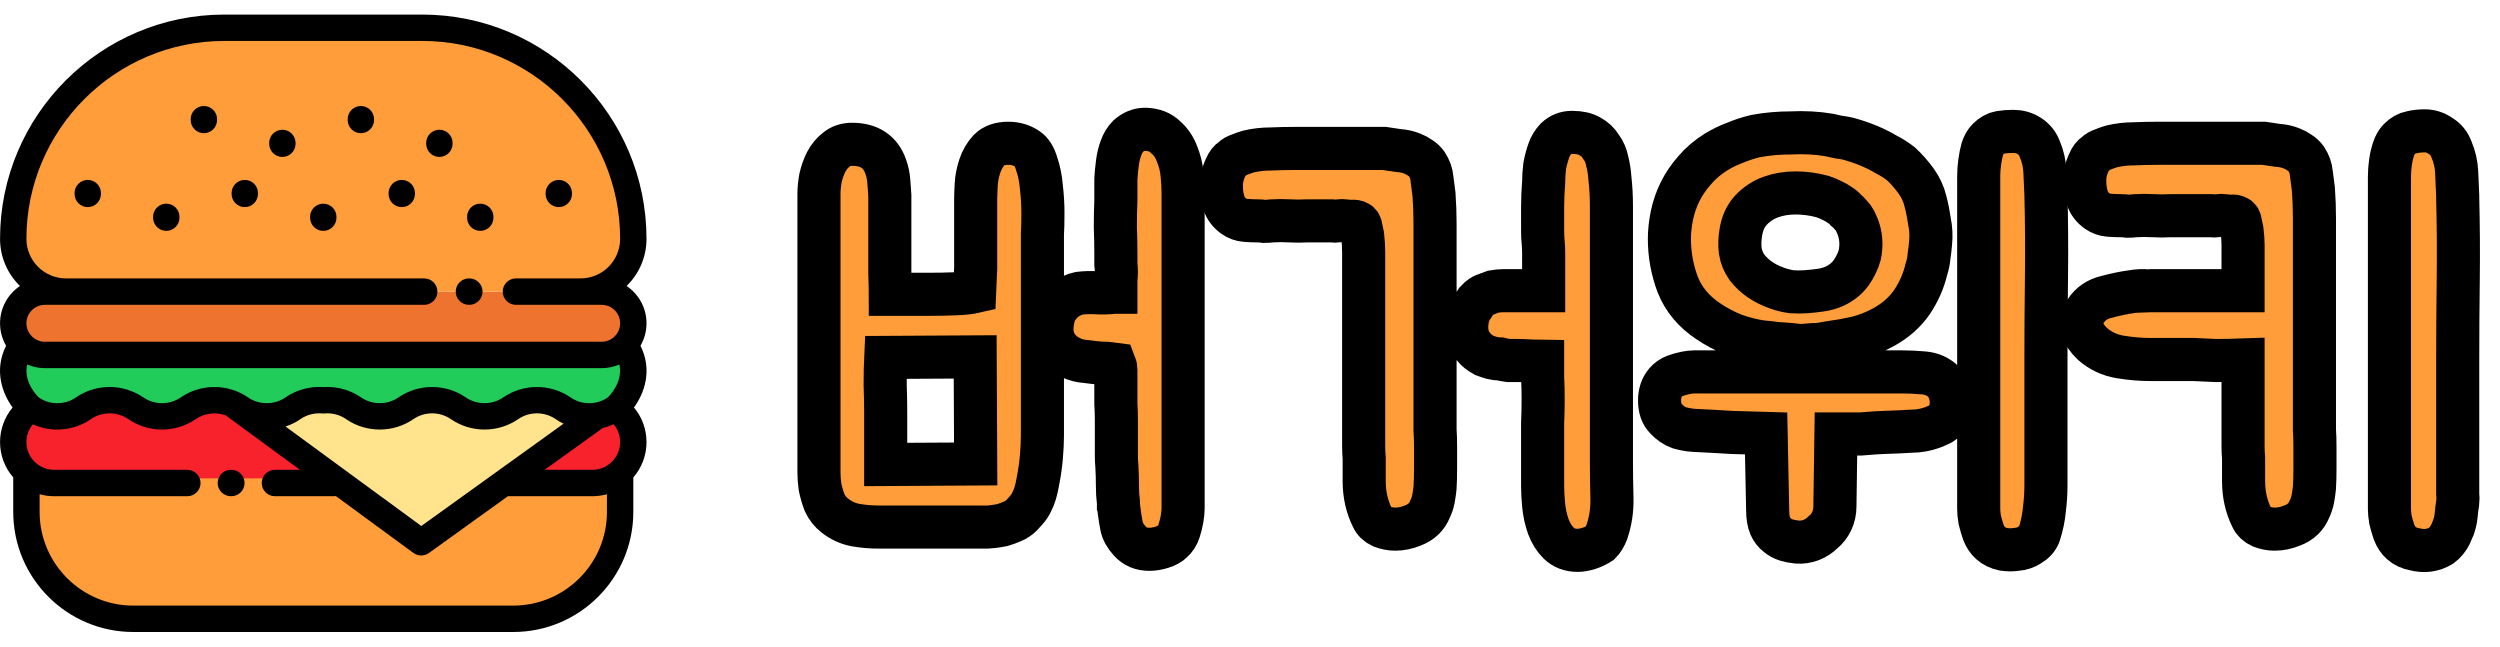 <svg width="58" height="15" viewBox="0 0 58 15" fill="none" xmlns="http://www.w3.org/2000/svg">
<mask id="path-1-outside-1_11_2" maskUnits="userSpaceOnUse" x="18" y="2" width="40" height="12" fill="black">
<rect fill="white" x="18" y="2" width="40" height="12"/>
<path d="M22.636 4.62C22.636 4.54 22.64 4.428 22.648 4.284C22.656 4.14 22.684 3.996 22.732 3.852C22.78 3.708 22.852 3.584 22.948 3.48C23.052 3.376 23.2 3.324 23.392 3.324C23.56 3.324 23.708 3.368 23.836 3.456C23.932 3.52 24.004 3.636 24.052 3.804C24.108 3.964 24.144 4.144 24.16 4.344C24.184 4.544 24.196 4.744 24.196 4.944C24.196 5.144 24.192 5.308 24.184 5.436V9.84C24.184 9.864 24.184 9.952 24.184 10.104C24.184 10.248 24.176 10.416 24.16 10.608C24.144 10.792 24.116 10.984 24.076 11.184C24.044 11.376 23.996 11.532 23.932 11.652C23.908 11.708 23.868 11.768 23.812 11.832C23.764 11.888 23.728 11.928 23.704 11.952C23.64 12.016 23.568 12.064 23.488 12.096C23.416 12.128 23.34 12.156 23.26 12.18C23.18 12.196 23.108 12.208 23.044 12.216C22.98 12.224 22.936 12.228 22.912 12.228H20.392C20.2 12.228 20.016 12.212 19.84 12.18C19.672 12.148 19.516 12.076 19.372 11.964C19.268 11.884 19.188 11.784 19.132 11.664C19.084 11.536 19.048 11.412 19.024 11.292C19.008 11.172 19 11.064 19 10.968C19 10.864 19 10.8 19 10.776V4.5C19 4.388 19.012 4.264 19.036 4.128C19.068 3.992 19.112 3.868 19.168 3.756C19.232 3.636 19.312 3.54 19.408 3.468C19.504 3.388 19.624 3.348 19.768 3.348C20.168 3.348 20.428 3.52 20.548 3.864C20.588 3.976 20.612 4.088 20.62 4.2C20.628 4.312 20.636 4.424 20.644 4.536V4.56C20.644 4.616 20.644 4.748 20.644 4.956C20.644 5.164 20.644 5.392 20.644 5.64C20.644 5.88 20.644 6.116 20.644 6.348C20.652 6.572 20.656 6.732 20.656 6.828C20.696 6.828 20.8 6.828 20.968 6.828C21.136 6.828 21.324 6.828 21.532 6.828C21.748 6.828 21.956 6.824 22.156 6.816C22.356 6.808 22.508 6.792 22.612 6.768L22.636 6.216V4.62ZM25.864 8.448C25.752 8.432 25.64 8.424 25.528 8.424C25.424 8.416 25.316 8.404 25.204 8.388C25.068 8.38 24.944 8.348 24.832 8.292C24.72 8.236 24.628 8.164 24.556 8.076C24.484 7.988 24.436 7.88 24.412 7.752C24.396 7.624 24.408 7.484 24.448 7.332C24.464 7.268 24.496 7.2 24.544 7.128C24.6 7.056 24.652 7 24.7 6.96C24.812 6.88 24.924 6.828 25.036 6.804C25.164 6.788 25.296 6.784 25.432 6.792C25.576 6.8 25.716 6.796 25.852 6.78H25.888V6.732C25.888 6.636 25.888 6.556 25.888 6.492C25.896 6.428 25.9 6.368 25.9 6.312C25.9 6.256 25.896 6.196 25.888 6.132C25.888 6.068 25.888 5.984 25.888 5.88C25.888 5.672 25.884 5.468 25.876 5.268C25.876 5.06 25.88 4.856 25.888 4.656V4.488C25.888 4.384 25.888 4.272 25.888 4.152C25.896 4.024 25.908 3.9 25.924 3.78C25.94 3.652 25.968 3.536 26.008 3.432C26.048 3.32 26.104 3.228 26.176 3.156C26.296 3.052 26.424 3 26.56 3H26.584C26.776 3.008 26.928 3.068 27.04 3.18C27.16 3.284 27.248 3.412 27.304 3.564C27.368 3.716 27.408 3.876 27.424 4.044C27.44 4.204 27.448 4.348 27.448 4.476V11.676C27.448 11.684 27.448 11.724 27.448 11.796C27.448 11.86 27.44 11.94 27.424 12.036C27.408 12.132 27.384 12.228 27.352 12.324C27.32 12.42 27.268 12.5 27.196 12.564C27.14 12.62 27.06 12.664 26.956 12.696C26.852 12.728 26.756 12.744 26.668 12.744C26.476 12.744 26.324 12.68 26.212 12.552C26.108 12.44 26.044 12.324 26.02 12.204C25.996 12.084 25.976 11.956 25.96 11.82C25.96 11.796 25.956 11.772 25.948 11.748C25.948 11.724 25.948 11.696 25.948 11.664C25.932 11.536 25.924 11.4 25.924 11.256C25.924 11.112 25.92 10.968 25.912 10.824C25.904 10.736 25.9 10.652 25.9 10.572C25.9 10.484 25.9 10.396 25.9 10.308V10.032C25.9 9.952 25.9 9.852 25.9 9.732C25.9 9.612 25.896 9.492 25.888 9.372C25.888 9.252 25.888 9.136 25.888 9.024C25.888 8.904 25.888 8.8 25.888 8.712C25.888 8.672 25.888 8.628 25.888 8.58C25.888 8.532 25.88 8.488 25.864 8.448ZM22.636 10.764L22.624 8.28L20.548 8.292C20.54 8.46 20.536 8.668 20.536 8.916C20.544 9.164 20.548 9.372 20.548 9.54C20.548 9.604 20.548 9.692 20.548 9.804C20.548 9.916 20.548 10.036 20.548 10.164C20.548 10.292 20.548 10.412 20.548 10.524C20.548 10.636 20.548 10.72 20.548 10.776L22.636 10.764Z"/>
<path d="M35.789 8.388C35.749 8.388 35.661 8.384 35.525 8.376C35.389 8.368 35.289 8.364 35.225 8.364C35.145 8.364 35.069 8.364 34.997 8.364C34.933 8.356 34.869 8.344 34.805 8.328C34.741 8.328 34.677 8.32 34.613 8.304C34.557 8.288 34.497 8.268 34.433 8.244C34.329 8.188 34.245 8.12 34.181 8.04C34.141 7.984 34.105 7.932 34.073 7.884C34.049 7.836 34.037 7.78 34.037 7.716C34.021 7.62 34.025 7.508 34.049 7.38C34.081 7.252 34.125 7.156 34.181 7.092C34.205 7.052 34.225 7.02 34.241 6.996C34.265 6.972 34.293 6.944 34.325 6.912C34.373 6.872 34.425 6.844 34.481 6.828C34.537 6.804 34.589 6.784 34.637 6.768C34.725 6.752 34.805 6.744 34.877 6.744C34.957 6.744 35.033 6.744 35.105 6.744H35.813V5.88C35.813 5.784 35.809 5.696 35.801 5.616C35.793 5.536 35.789 5.452 35.789 5.364C35.789 5.172 35.789 4.984 35.789 4.8C35.789 4.608 35.797 4.416 35.813 4.224C35.813 4.104 35.821 3.98 35.837 3.852C35.861 3.724 35.893 3.604 35.933 3.492C35.965 3.396 36.021 3.304 36.101 3.216C36.205 3.12 36.325 3.072 36.461 3.072H36.485C36.653 3.072 36.789 3.104 36.893 3.168C36.997 3.224 37.081 3.304 37.145 3.408C37.217 3.504 37.265 3.616 37.289 3.744C37.321 3.872 37.341 4 37.349 4.128C37.373 4.336 37.385 4.552 37.385 4.776C37.385 5 37.385 5.22 37.385 5.436V10.704C37.385 10.976 37.389 11.256 37.397 11.544C37.405 11.824 37.365 12.092 37.277 12.348C37.237 12.452 37.185 12.536 37.121 12.6C37.097 12.616 37.061 12.636 37.013 12.66C36.965 12.684 36.917 12.704 36.869 12.72C36.821 12.736 36.773 12.748 36.725 12.756C36.685 12.764 36.645 12.768 36.605 12.768C36.421 12.768 36.273 12.712 36.161 12.6C36.057 12.496 35.977 12.368 35.921 12.216C35.865 12.056 35.829 11.892 35.813 11.724C35.797 11.556 35.789 11.408 35.789 11.28V10.848C35.789 10.704 35.789 10.544 35.789 10.368C35.789 10.184 35.789 10 35.789 9.816C35.797 9.624 35.801 9.44 35.801 9.264C35.801 9.08 35.797 8.912 35.789 8.76V8.388ZM31.649 10.632C31.641 10.536 31.637 10.44 31.637 10.344C31.637 10.248 31.637 10.152 31.637 10.056V6.24C31.637 6.112 31.637 5.984 31.637 5.856C31.637 5.728 31.629 5.596 31.613 5.46C31.605 5.42 31.593 5.364 31.577 5.292C31.569 5.22 31.545 5.176 31.505 5.16C31.465 5.136 31.417 5.128 31.361 5.136C31.313 5.136 31.265 5.132 31.217 5.124C31.161 5.116 31.105 5.116 31.049 5.124C31.001 5.132 30.949 5.132 30.893 5.124H30.329C30.193 5.132 30.057 5.132 29.921 5.124C29.785 5.116 29.649 5.116 29.513 5.124C29.449 5.132 29.389 5.136 29.333 5.136C29.285 5.128 29.229 5.124 29.165 5.124C29.077 5.124 28.985 5.12 28.889 5.112C28.793 5.104 28.705 5.072 28.625 5.016C28.513 4.936 28.437 4.836 28.397 4.716C28.357 4.596 28.337 4.472 28.337 4.344C28.329 4.192 28.361 4.04 28.433 3.888C28.473 3.792 28.525 3.724 28.589 3.684C28.629 3.644 28.685 3.612 28.757 3.588C28.837 3.556 28.905 3.532 28.961 3.516C29.129 3.476 29.305 3.456 29.489 3.456C29.673 3.448 29.853 3.444 30.029 3.444H32.117C32.221 3.46 32.329 3.476 32.441 3.492C32.561 3.5 32.669 3.524 32.765 3.564C32.829 3.588 32.889 3.62 32.945 3.66C33.009 3.7 33.061 3.748 33.101 3.804C33.173 3.916 33.213 4.028 33.221 4.14C33.237 4.252 33.253 4.376 33.269 4.512C33.285 4.736 33.293 4.96 33.293 5.184C33.293 5.4 33.293 5.62 33.293 5.844V9.78C33.293 9.788 33.293 9.852 33.293 9.972C33.301 10.084 33.305 10.22 33.305 10.38C33.305 10.532 33.305 10.696 33.305 10.872C33.305 11.04 33.301 11.188 33.293 11.316C33.285 11.396 33.273 11.48 33.257 11.568C33.241 11.656 33.213 11.74 33.173 11.82C33.141 11.9 33.093 11.972 33.029 12.036C32.965 12.1 32.881 12.152 32.777 12.192C32.641 12.248 32.505 12.276 32.369 12.276C32.265 12.276 32.161 12.256 32.057 12.216C31.953 12.168 31.881 12.1 31.841 12.012C31.713 11.756 31.649 11.472 31.649 11.16V10.632Z"/>
<path d="M43.362 3.384C43.498 3.44 43.626 3.504 43.746 3.576C43.874 3.64 43.994 3.716 44.106 3.804C44.234 3.924 44.35 4.056 44.454 4.2C44.558 4.344 44.63 4.5 44.67 4.668C44.71 4.82 44.742 4.98 44.766 5.148C44.798 5.308 44.806 5.468 44.79 5.628C44.782 5.732 44.77 5.836 44.754 5.94C44.746 6.044 44.726 6.144 44.694 6.24C44.63 6.512 44.518 6.768 44.358 7.008C44.198 7.24 43.982 7.432 43.71 7.584C43.51 7.696 43.298 7.78 43.074 7.836C42.858 7.884 42.634 7.924 42.402 7.956C42.322 7.972 42.246 7.984 42.174 7.992C42.102 7.992 42.026 7.996 41.946 8.004C41.882 8.012 41.814 8.016 41.742 8.016C41.678 8.008 41.61 8 41.538 7.992C41.426 7.984 41.314 7.976 41.202 7.968C41.098 7.952 40.99 7.94 40.878 7.932C40.654 7.9 40.434 7.844 40.218 7.764C40.002 7.676 39.806 7.572 39.63 7.452C39.294 7.228 39.058 6.944 38.922 6.6C38.794 6.256 38.73 5.904 38.73 5.544C38.73 5.368 38.75 5.184 38.79 4.992C38.83 4.8 38.894 4.616 38.982 4.44C39.07 4.264 39.182 4.1 39.318 3.948C39.454 3.788 39.618 3.648 39.81 3.528C39.954 3.44 40.102 3.368 40.254 3.312C40.406 3.248 40.566 3.196 40.734 3.156C40.998 3.108 41.266 3.084 41.538 3.084C41.858 3.068 42.158 3.084 42.438 3.132C42.51 3.148 42.582 3.164 42.654 3.18C42.726 3.188 42.798 3.2 42.87 3.216C43.046 3.264 43.21 3.32 43.362 3.384ZM47.31 12.396C47.27 12.5 47.194 12.584 47.082 12.648C46.994 12.704 46.898 12.736 46.794 12.744C46.69 12.76 46.586 12.76 46.482 12.744C46.362 12.72 46.262 12.672 46.182 12.6C46.11 12.536 46.054 12.452 46.014 12.348C45.982 12.252 45.954 12.156 45.93 12.06C45.914 11.964 45.906 11.88 45.906 11.808C45.906 11.736 45.906 11.7 45.906 11.7V4.392C45.906 4.304 45.906 4.204 45.906 4.092C45.906 3.98 45.914 3.868 45.93 3.756C45.946 3.644 45.966 3.544 45.99 3.456C46.022 3.36 46.066 3.284 46.122 3.228C46.21 3.14 46.302 3.088 46.398 3.072C46.494 3.056 46.598 3.048 46.71 3.048C46.846 3.048 46.97 3.084 47.082 3.156C47.194 3.228 47.274 3.328 47.322 3.456C47.394 3.624 47.434 3.8 47.442 3.984C47.45 4.16 47.458 4.34 47.466 4.524C47.482 5.164 47.486 5.804 47.478 6.444C47.47 7.084 47.466 7.688 47.466 8.256V11.256C47.466 11.44 47.454 11.628 47.43 11.82C47.414 12.004 47.374 12.196 47.31 12.396ZM39.294 9.984C39.182 9.976 39.07 9.956 38.958 9.924C38.846 9.884 38.742 9.812 38.646 9.708C38.55 9.612 38.502 9.472 38.502 9.288C38.502 9.12 38.55 8.98 38.646 8.868C38.702 8.804 38.77 8.756 38.85 8.724C38.938 8.692 39.022 8.668 39.102 8.652C39.182 8.636 39.25 8.628 39.306 8.628C39.37 8.628 39.406 8.628 39.414 8.628H44.13C44.29 8.628 44.458 8.636 44.634 8.652C44.81 8.668 44.958 8.732 45.078 8.844C45.15 8.916 45.198 8.992 45.222 9.072C45.254 9.152 45.27 9.24 45.27 9.336C45.27 9.456 45.242 9.568 45.186 9.672C45.13 9.768 45.046 9.836 44.934 9.876C44.79 9.94 44.642 9.98 44.49 9.996C44.338 10.004 44.186 10.012 44.034 10.02C43.794 10.028 43.61 10.036 43.482 10.044C43.362 10.052 43.258 10.06 43.17 10.068C43.09 10.068 43.01 10.068 42.93 10.068C42.85 10.068 42.738 10.068 42.594 10.068L42.57 11.748C42.57 11.868 42.546 11.98 42.498 12.084C42.45 12.188 42.382 12.276 42.294 12.348C42.214 12.428 42.122 12.488 42.018 12.528C41.914 12.568 41.806 12.584 41.694 12.576C41.606 12.568 41.522 12.552 41.442 12.528C41.362 12.504 41.29 12.464 41.226 12.408C41.162 12.36 41.11 12.292 41.07 12.204C41.03 12.108 41.01 11.984 41.01 11.832L40.974 10.056C40.694 10.048 40.426 10.04 40.17 10.032C39.922 10.016 39.63 10 39.294 9.984ZM43.146 5.916C43.194 5.684 43.178 5.464 43.098 5.256C43.082 5.216 43.062 5.172 43.038 5.124C43.014 5.076 42.982 5.032 42.942 4.992C42.902 4.944 42.862 4.904 42.822 4.872C42.79 4.832 42.742 4.792 42.678 4.752C42.622 4.712 42.558 4.676 42.486 4.644C42.422 4.612 42.354 4.584 42.282 4.56C42.074 4.504 41.866 4.476 41.658 4.476C41.45 4.476 41.258 4.508 41.082 4.572C40.906 4.636 40.754 4.736 40.626 4.872C40.498 5.008 40.418 5.184 40.386 5.4C40.362 5.536 40.358 5.676 40.374 5.82C40.398 5.964 40.45 6.092 40.53 6.204C40.698 6.42 40.93 6.58 41.226 6.684C41.338 6.724 41.45 6.752 41.562 6.768C41.674 6.776 41.786 6.776 41.898 6.768C42.01 6.76 42.122 6.748 42.234 6.732C42.354 6.716 42.466 6.684 42.57 6.636C42.722 6.564 42.846 6.464 42.942 6.336C43.038 6.2 43.106 6.06 43.146 5.916Z"/>
<path d="M52.051 10.632C52.043 10.536 52.039 10.44 52.039 10.344C52.039 10.248 52.039 10.152 52.039 10.056V8.352C51.815 8.36 51.603 8.364 51.403 8.364C51.211 8.356 51.039 8.348 50.887 8.34C50.759 8.34 50.659 8.34 50.587 8.34C50.515 8.34 50.447 8.34 50.383 8.34C50.319 8.34 50.247 8.34 50.167 8.34C50.095 8.34 49.999 8.34 49.879 8.34C49.655 8.34 49.423 8.32 49.183 8.28C48.943 8.24 48.731 8.14 48.547 7.98C48.427 7.868 48.347 7.748 48.307 7.62C48.275 7.484 48.303 7.348 48.391 7.212C48.503 7.044 48.663 6.936 48.871 6.888C49.079 6.832 49.271 6.792 49.447 6.768C49.551 6.752 49.615 6.744 49.639 6.744C49.663 6.744 49.675 6.744 49.675 6.744C49.675 6.744 49.683 6.748 49.699 6.756C49.723 6.756 49.791 6.752 49.903 6.744H52.039V6C52.039 5.872 52.039 5.764 52.039 5.676C52.039 5.588 52.031 5.476 52.015 5.34C52.007 5.3 51.995 5.244 51.979 5.172C51.971 5.1 51.947 5.056 51.907 5.04C51.867 5.016 51.819 5.008 51.763 5.016C51.715 5.016 51.667 5.012 51.619 5.004C51.563 4.996 51.507 4.996 51.451 5.004C51.403 5.012 51.351 5.012 51.295 5.004H50.359C50.223 5.012 50.087 5.012 49.951 5.004C49.815 4.996 49.679 4.996 49.543 5.004C49.479 5.012 49.419 5.016 49.363 5.016C49.315 5.008 49.259 5.004 49.195 5.004C49.107 5.004 49.015 5 48.919 4.992C48.823 4.984 48.735 4.952 48.655 4.896C48.543 4.816 48.467 4.716 48.427 4.596C48.387 4.476 48.367 4.352 48.367 4.224C48.359 4.072 48.391 3.92 48.463 3.768C48.503 3.672 48.555 3.604 48.619 3.564C48.659 3.524 48.715 3.492 48.787 3.468C48.867 3.436 48.935 3.412 48.991 3.396C49.159 3.356 49.335 3.336 49.519 3.336C49.703 3.328 49.883 3.324 50.059 3.324H52.519C52.623 3.34 52.731 3.356 52.843 3.372C52.963 3.38 53.071 3.404 53.167 3.444C53.231 3.468 53.291 3.5 53.347 3.54C53.411 3.58 53.463 3.628 53.503 3.684C53.575 3.796 53.615 3.908 53.623 4.02C53.639 4.132 53.655 4.256 53.671 4.392C53.687 4.616 53.695 4.84 53.695 5.064C53.695 5.28 53.695 5.5 53.695 5.724V9.78C53.695 9.788 53.695 9.852 53.695 9.972C53.703 10.084 53.707 10.22 53.707 10.38C53.707 10.532 53.707 10.696 53.707 10.872C53.707 11.04 53.703 11.188 53.695 11.316C53.687 11.396 53.675 11.48 53.659 11.568C53.643 11.656 53.615 11.74 53.575 11.82C53.543 11.9 53.495 11.972 53.431 12.036C53.367 12.1 53.283 12.152 53.179 12.192C53.043 12.248 52.907 12.276 52.771 12.276C52.667 12.276 52.563 12.256 52.459 12.216C52.355 12.168 52.283 12.1 52.243 12.012C52.115 11.756 52.051 11.472 52.051 11.16V10.632ZM57.019 11.664C57.003 11.76 56.991 11.856 56.983 11.952C56.975 12.04 56.955 12.132 56.923 12.228C56.907 12.26 56.895 12.288 56.887 12.312C56.879 12.336 56.867 12.364 56.851 12.396C56.795 12.508 56.723 12.596 56.635 12.66C56.451 12.772 56.247 12.8 56.023 12.744C55.895 12.72 55.791 12.672 55.711 12.6C55.639 12.536 55.583 12.452 55.543 12.348C55.511 12.252 55.483 12.156 55.459 12.06C55.443 11.964 55.435 11.88 55.435 11.808C55.435 11.736 55.435 11.696 55.435 11.688V4.416C55.435 4.32 55.435 4.216 55.435 4.104C55.435 3.992 55.443 3.88 55.459 3.768C55.475 3.656 55.499 3.552 55.531 3.456C55.563 3.36 55.607 3.284 55.663 3.228C55.751 3.14 55.843 3.088 55.939 3.072C56.035 3.048 56.139 3.036 56.251 3.036C56.387 3.036 56.511 3.076 56.623 3.156C56.743 3.228 56.827 3.332 56.875 3.468C56.947 3.636 56.987 3.812 56.995 3.996C57.003 4.18 57.011 4.364 57.019 4.548V4.608C57.035 5.224 57.039 5.856 57.031 6.504C57.023 7.152 57.019 7.764 57.019 8.34V11.232C57.019 11.304 57.019 11.376 57.019 11.448C57.027 11.52 57.027 11.592 57.019 11.664Z"/>
</mask>
<path d="M22.636 4.62C22.636 4.54 22.64 4.428 22.648 4.284C22.656 4.14 22.684 3.996 22.732 3.852C22.78 3.708 22.852 3.584 22.948 3.48C23.052 3.376 23.2 3.324 23.392 3.324C23.56 3.324 23.708 3.368 23.836 3.456C23.932 3.52 24.004 3.636 24.052 3.804C24.108 3.964 24.144 4.144 24.16 4.344C24.184 4.544 24.196 4.744 24.196 4.944C24.196 5.144 24.192 5.308 24.184 5.436V9.84C24.184 9.864 24.184 9.952 24.184 10.104C24.184 10.248 24.176 10.416 24.16 10.608C24.144 10.792 24.116 10.984 24.076 11.184C24.044 11.376 23.996 11.532 23.932 11.652C23.908 11.708 23.868 11.768 23.812 11.832C23.764 11.888 23.728 11.928 23.704 11.952C23.64 12.016 23.568 12.064 23.488 12.096C23.416 12.128 23.34 12.156 23.26 12.18C23.18 12.196 23.108 12.208 23.044 12.216C22.98 12.224 22.936 12.228 22.912 12.228H20.392C20.2 12.228 20.016 12.212 19.84 12.18C19.672 12.148 19.516 12.076 19.372 11.964C19.268 11.884 19.188 11.784 19.132 11.664C19.084 11.536 19.048 11.412 19.024 11.292C19.008 11.172 19 11.064 19 10.968C19 10.864 19 10.8 19 10.776V4.5C19 4.388 19.012 4.264 19.036 4.128C19.068 3.992 19.112 3.868 19.168 3.756C19.232 3.636 19.312 3.54 19.408 3.468C19.504 3.388 19.624 3.348 19.768 3.348C20.168 3.348 20.428 3.52 20.548 3.864C20.588 3.976 20.612 4.088 20.62 4.2C20.628 4.312 20.636 4.424 20.644 4.536V4.56C20.644 4.616 20.644 4.748 20.644 4.956C20.644 5.164 20.644 5.392 20.644 5.64C20.644 5.88 20.644 6.116 20.644 6.348C20.652 6.572 20.656 6.732 20.656 6.828C20.696 6.828 20.8 6.828 20.968 6.828C21.136 6.828 21.324 6.828 21.532 6.828C21.748 6.828 21.956 6.824 22.156 6.816C22.356 6.808 22.508 6.792 22.612 6.768L22.636 6.216V4.62ZM25.864 8.448C25.752 8.432 25.64 8.424 25.528 8.424C25.424 8.416 25.316 8.404 25.204 8.388C25.068 8.38 24.944 8.348 24.832 8.292C24.72 8.236 24.628 8.164 24.556 8.076C24.484 7.988 24.436 7.88 24.412 7.752C24.396 7.624 24.408 7.484 24.448 7.332C24.464 7.268 24.496 7.2 24.544 7.128C24.6 7.056 24.652 7 24.7 6.96C24.812 6.88 24.924 6.828 25.036 6.804C25.164 6.788 25.296 6.784 25.432 6.792C25.576 6.8 25.716 6.796 25.852 6.78H25.888V6.732C25.888 6.636 25.888 6.556 25.888 6.492C25.896 6.428 25.9 6.368 25.9 6.312C25.9 6.256 25.896 6.196 25.888 6.132C25.888 6.068 25.888 5.984 25.888 5.88C25.888 5.672 25.884 5.468 25.876 5.268C25.876 5.06 25.88 4.856 25.888 4.656V4.488C25.888 4.384 25.888 4.272 25.888 4.152C25.896 4.024 25.908 3.9 25.924 3.78C25.94 3.652 25.968 3.536 26.008 3.432C26.048 3.32 26.104 3.228 26.176 3.156C26.296 3.052 26.424 3 26.56 3H26.584C26.776 3.008 26.928 3.068 27.04 3.18C27.16 3.284 27.248 3.412 27.304 3.564C27.368 3.716 27.408 3.876 27.424 4.044C27.44 4.204 27.448 4.348 27.448 4.476V11.676C27.448 11.684 27.448 11.724 27.448 11.796C27.448 11.86 27.44 11.94 27.424 12.036C27.408 12.132 27.384 12.228 27.352 12.324C27.32 12.42 27.268 12.5 27.196 12.564C27.14 12.62 27.06 12.664 26.956 12.696C26.852 12.728 26.756 12.744 26.668 12.744C26.476 12.744 26.324 12.68 26.212 12.552C26.108 12.44 26.044 12.324 26.02 12.204C25.996 12.084 25.976 11.956 25.96 11.82C25.96 11.796 25.956 11.772 25.948 11.748C25.948 11.724 25.948 11.696 25.948 11.664C25.932 11.536 25.924 11.4 25.924 11.256C25.924 11.112 25.92 10.968 25.912 10.824C25.904 10.736 25.9 10.652 25.9 10.572C25.9 10.484 25.9 10.396 25.9 10.308V10.032C25.9 9.952 25.9 9.852 25.9 9.732C25.9 9.612 25.896 9.492 25.888 9.372C25.888 9.252 25.888 9.136 25.888 9.024C25.888 8.904 25.888 8.8 25.888 8.712C25.888 8.672 25.888 8.628 25.888 8.58C25.888 8.532 25.88 8.488 25.864 8.448ZM22.636 10.764L22.624 8.28L20.548 8.292C20.54 8.46 20.536 8.668 20.536 8.916C20.544 9.164 20.548 9.372 20.548 9.54C20.548 9.604 20.548 9.692 20.548 9.804C20.548 9.916 20.548 10.036 20.548 10.164C20.548 10.292 20.548 10.412 20.548 10.524C20.548 10.636 20.548 10.72 20.548 10.776L22.636 10.764Z" fill="#FF9D3B"/>
<path d="M35.789 8.388C35.749 8.388 35.661 8.384 35.525 8.376C35.389 8.368 35.289 8.364 35.225 8.364C35.145 8.364 35.069 8.364 34.997 8.364C34.933 8.356 34.869 8.344 34.805 8.328C34.741 8.328 34.677 8.32 34.613 8.304C34.557 8.288 34.497 8.268 34.433 8.244C34.329 8.188 34.245 8.12 34.181 8.04C34.141 7.984 34.105 7.932 34.073 7.884C34.049 7.836 34.037 7.78 34.037 7.716C34.021 7.62 34.025 7.508 34.049 7.38C34.081 7.252 34.125 7.156 34.181 7.092C34.205 7.052 34.225 7.02 34.241 6.996C34.265 6.972 34.293 6.944 34.325 6.912C34.373 6.872 34.425 6.844 34.481 6.828C34.537 6.804 34.589 6.784 34.637 6.768C34.725 6.752 34.805 6.744 34.877 6.744C34.957 6.744 35.033 6.744 35.105 6.744H35.813V5.88C35.813 5.784 35.809 5.696 35.801 5.616C35.793 5.536 35.789 5.452 35.789 5.364C35.789 5.172 35.789 4.984 35.789 4.8C35.789 4.608 35.797 4.416 35.813 4.224C35.813 4.104 35.821 3.98 35.837 3.852C35.861 3.724 35.893 3.604 35.933 3.492C35.965 3.396 36.021 3.304 36.101 3.216C36.205 3.12 36.325 3.072 36.461 3.072H36.485C36.653 3.072 36.789 3.104 36.893 3.168C36.997 3.224 37.081 3.304 37.145 3.408C37.217 3.504 37.265 3.616 37.289 3.744C37.321 3.872 37.341 4 37.349 4.128C37.373 4.336 37.385 4.552 37.385 4.776C37.385 5 37.385 5.22 37.385 5.436V10.704C37.385 10.976 37.389 11.256 37.397 11.544C37.405 11.824 37.365 12.092 37.277 12.348C37.237 12.452 37.185 12.536 37.121 12.6C37.097 12.616 37.061 12.636 37.013 12.66C36.965 12.684 36.917 12.704 36.869 12.72C36.821 12.736 36.773 12.748 36.725 12.756C36.685 12.764 36.645 12.768 36.605 12.768C36.421 12.768 36.273 12.712 36.161 12.6C36.057 12.496 35.977 12.368 35.921 12.216C35.865 12.056 35.829 11.892 35.813 11.724C35.797 11.556 35.789 11.408 35.789 11.28V10.848C35.789 10.704 35.789 10.544 35.789 10.368C35.789 10.184 35.789 10 35.789 9.816C35.797 9.624 35.801 9.44 35.801 9.264C35.801 9.08 35.797 8.912 35.789 8.76V8.388ZM31.649 10.632C31.641 10.536 31.637 10.44 31.637 10.344C31.637 10.248 31.637 10.152 31.637 10.056V6.24C31.637 6.112 31.637 5.984 31.637 5.856C31.637 5.728 31.629 5.596 31.613 5.46C31.605 5.42 31.593 5.364 31.577 5.292C31.569 5.22 31.545 5.176 31.505 5.16C31.465 5.136 31.417 5.128 31.361 5.136C31.313 5.136 31.265 5.132 31.217 5.124C31.161 5.116 31.105 5.116 31.049 5.124C31.001 5.132 30.949 5.132 30.893 5.124H30.329C30.193 5.132 30.057 5.132 29.921 5.124C29.785 5.116 29.649 5.116 29.513 5.124C29.449 5.132 29.389 5.136 29.333 5.136C29.285 5.128 29.229 5.124 29.165 5.124C29.077 5.124 28.985 5.12 28.889 5.112C28.793 5.104 28.705 5.072 28.625 5.016C28.513 4.936 28.437 4.836 28.397 4.716C28.357 4.596 28.337 4.472 28.337 4.344C28.329 4.192 28.361 4.04 28.433 3.888C28.473 3.792 28.525 3.724 28.589 3.684C28.629 3.644 28.685 3.612 28.757 3.588C28.837 3.556 28.905 3.532 28.961 3.516C29.129 3.476 29.305 3.456 29.489 3.456C29.673 3.448 29.853 3.444 30.029 3.444H32.117C32.221 3.46 32.329 3.476 32.441 3.492C32.561 3.5 32.669 3.524 32.765 3.564C32.829 3.588 32.889 3.62 32.945 3.66C33.009 3.7 33.061 3.748 33.101 3.804C33.173 3.916 33.213 4.028 33.221 4.14C33.237 4.252 33.253 4.376 33.269 4.512C33.285 4.736 33.293 4.96 33.293 5.184C33.293 5.4 33.293 5.62 33.293 5.844V9.78C33.293 9.788 33.293 9.852 33.293 9.972C33.301 10.084 33.305 10.22 33.305 10.38C33.305 10.532 33.305 10.696 33.305 10.872C33.305 11.04 33.301 11.188 33.293 11.316C33.285 11.396 33.273 11.48 33.257 11.568C33.241 11.656 33.213 11.74 33.173 11.82C33.141 11.9 33.093 11.972 33.029 12.036C32.965 12.1 32.881 12.152 32.777 12.192C32.641 12.248 32.505 12.276 32.369 12.276C32.265 12.276 32.161 12.256 32.057 12.216C31.953 12.168 31.881 12.1 31.841 12.012C31.713 11.756 31.649 11.472 31.649 11.16V10.632Z" fill="#FF9D3B"/>
<path d="M43.362 3.384C43.498 3.44 43.626 3.504 43.746 3.576C43.874 3.64 43.994 3.716 44.106 3.804C44.234 3.924 44.35 4.056 44.454 4.2C44.558 4.344 44.63 4.5 44.67 4.668C44.71 4.82 44.742 4.98 44.766 5.148C44.798 5.308 44.806 5.468 44.79 5.628C44.782 5.732 44.77 5.836 44.754 5.94C44.746 6.044 44.726 6.144 44.694 6.24C44.63 6.512 44.518 6.768 44.358 7.008C44.198 7.24 43.982 7.432 43.71 7.584C43.51 7.696 43.298 7.78 43.074 7.836C42.858 7.884 42.634 7.924 42.402 7.956C42.322 7.972 42.246 7.984 42.174 7.992C42.102 7.992 42.026 7.996 41.946 8.004C41.882 8.012 41.814 8.016 41.742 8.016C41.678 8.008 41.61 8 41.538 7.992C41.426 7.984 41.314 7.976 41.202 7.968C41.098 7.952 40.99 7.94 40.878 7.932C40.654 7.9 40.434 7.844 40.218 7.764C40.002 7.676 39.806 7.572 39.63 7.452C39.294 7.228 39.058 6.944 38.922 6.6C38.794 6.256 38.73 5.904 38.73 5.544C38.73 5.368 38.75 5.184 38.79 4.992C38.83 4.8 38.894 4.616 38.982 4.44C39.07 4.264 39.182 4.1 39.318 3.948C39.454 3.788 39.618 3.648 39.81 3.528C39.954 3.44 40.102 3.368 40.254 3.312C40.406 3.248 40.566 3.196 40.734 3.156C40.998 3.108 41.266 3.084 41.538 3.084C41.858 3.068 42.158 3.084 42.438 3.132C42.51 3.148 42.582 3.164 42.654 3.18C42.726 3.188 42.798 3.2 42.87 3.216C43.046 3.264 43.21 3.32 43.362 3.384ZM47.31 12.396C47.27 12.5 47.194 12.584 47.082 12.648C46.994 12.704 46.898 12.736 46.794 12.744C46.69 12.76 46.586 12.76 46.482 12.744C46.362 12.72 46.262 12.672 46.182 12.6C46.11 12.536 46.054 12.452 46.014 12.348C45.982 12.252 45.954 12.156 45.93 12.06C45.914 11.964 45.906 11.88 45.906 11.808C45.906 11.736 45.906 11.7 45.906 11.7V4.392C45.906 4.304 45.906 4.204 45.906 4.092C45.906 3.98 45.914 3.868 45.93 3.756C45.946 3.644 45.966 3.544 45.99 3.456C46.022 3.36 46.066 3.284 46.122 3.228C46.21 3.14 46.302 3.088 46.398 3.072C46.494 3.056 46.598 3.048 46.71 3.048C46.846 3.048 46.97 3.084 47.082 3.156C47.194 3.228 47.274 3.328 47.322 3.456C47.394 3.624 47.434 3.8 47.442 3.984C47.45 4.16 47.458 4.34 47.466 4.524C47.482 5.164 47.486 5.804 47.478 6.444C47.47 7.084 47.466 7.688 47.466 8.256V11.256C47.466 11.44 47.454 11.628 47.43 11.82C47.414 12.004 47.374 12.196 47.31 12.396ZM39.294 9.984C39.182 9.976 39.07 9.956 38.958 9.924C38.846 9.884 38.742 9.812 38.646 9.708C38.55 9.612 38.502 9.472 38.502 9.288C38.502 9.12 38.55 8.98 38.646 8.868C38.702 8.804 38.77 8.756 38.85 8.724C38.938 8.692 39.022 8.668 39.102 8.652C39.182 8.636 39.25 8.628 39.306 8.628C39.37 8.628 39.406 8.628 39.414 8.628H44.13C44.29 8.628 44.458 8.636 44.634 8.652C44.81 8.668 44.958 8.732 45.078 8.844C45.15 8.916 45.198 8.992 45.222 9.072C45.254 9.152 45.27 9.24 45.27 9.336C45.27 9.456 45.242 9.568 45.186 9.672C45.13 9.768 45.046 9.836 44.934 9.876C44.79 9.94 44.642 9.98 44.49 9.996C44.338 10.004 44.186 10.012 44.034 10.02C43.794 10.028 43.61 10.036 43.482 10.044C43.362 10.052 43.258 10.06 43.17 10.068C43.09 10.068 43.01 10.068 42.93 10.068C42.85 10.068 42.738 10.068 42.594 10.068L42.57 11.748C42.57 11.868 42.546 11.98 42.498 12.084C42.45 12.188 42.382 12.276 42.294 12.348C42.214 12.428 42.122 12.488 42.018 12.528C41.914 12.568 41.806 12.584 41.694 12.576C41.606 12.568 41.522 12.552 41.442 12.528C41.362 12.504 41.29 12.464 41.226 12.408C41.162 12.36 41.11 12.292 41.07 12.204C41.03 12.108 41.01 11.984 41.01 11.832L40.974 10.056C40.694 10.048 40.426 10.04 40.17 10.032C39.922 10.016 39.63 10 39.294 9.984ZM43.146 5.916C43.194 5.684 43.178 5.464 43.098 5.256C43.082 5.216 43.062 5.172 43.038 5.124C43.014 5.076 42.982 5.032 42.942 4.992C42.902 4.944 42.862 4.904 42.822 4.872C42.79 4.832 42.742 4.792 42.678 4.752C42.622 4.712 42.558 4.676 42.486 4.644C42.422 4.612 42.354 4.584 42.282 4.56C42.074 4.504 41.866 4.476 41.658 4.476C41.45 4.476 41.258 4.508 41.082 4.572C40.906 4.636 40.754 4.736 40.626 4.872C40.498 5.008 40.418 5.184 40.386 5.4C40.362 5.536 40.358 5.676 40.374 5.82C40.398 5.964 40.45 6.092 40.53 6.204C40.698 6.42 40.93 6.58 41.226 6.684C41.338 6.724 41.45 6.752 41.562 6.768C41.674 6.776 41.786 6.776 41.898 6.768C42.01 6.76 42.122 6.748 42.234 6.732C42.354 6.716 42.466 6.684 42.57 6.636C42.722 6.564 42.846 6.464 42.942 6.336C43.038 6.2 43.106 6.06 43.146 5.916Z" fill="#FF9D3B"/>
<path d="M52.051 10.632C52.043 10.536 52.039 10.44 52.039 10.344C52.039 10.248 52.039 10.152 52.039 10.056V8.352C51.815 8.36 51.603 8.364 51.403 8.364C51.211 8.356 51.039 8.348 50.887 8.34C50.759 8.34 50.659 8.34 50.587 8.34C50.515 8.34 50.447 8.34 50.383 8.34C50.319 8.34 50.247 8.34 50.167 8.34C50.095 8.34 49.999 8.34 49.879 8.34C49.655 8.34 49.423 8.32 49.183 8.28C48.943 8.24 48.731 8.14 48.547 7.98C48.427 7.868 48.347 7.748 48.307 7.62C48.275 7.484 48.303 7.348 48.391 7.212C48.503 7.044 48.663 6.936 48.871 6.888C49.079 6.832 49.271 6.792 49.447 6.768C49.551 6.752 49.615 6.744 49.639 6.744C49.663 6.744 49.675 6.744 49.675 6.744C49.675 6.744 49.683 6.748 49.699 6.756C49.723 6.756 49.791 6.752 49.903 6.744H52.039V6C52.039 5.872 52.039 5.764 52.039 5.676C52.039 5.588 52.031 5.476 52.015 5.34C52.007 5.3 51.995 5.244 51.979 5.172C51.971 5.1 51.947 5.056 51.907 5.04C51.867 5.016 51.819 5.008 51.763 5.016C51.715 5.016 51.667 5.012 51.619 5.004C51.563 4.996 51.507 4.996 51.451 5.004C51.403 5.012 51.351 5.012 51.295 5.004H50.359C50.223 5.012 50.087 5.012 49.951 5.004C49.815 4.996 49.679 4.996 49.543 5.004C49.479 5.012 49.419 5.016 49.363 5.016C49.315 5.008 49.259 5.004 49.195 5.004C49.107 5.004 49.015 5 48.919 4.992C48.823 4.984 48.735 4.952 48.655 4.896C48.543 4.816 48.467 4.716 48.427 4.596C48.387 4.476 48.367 4.352 48.367 4.224C48.359 4.072 48.391 3.92 48.463 3.768C48.503 3.672 48.555 3.604 48.619 3.564C48.659 3.524 48.715 3.492 48.787 3.468C48.867 3.436 48.935 3.412 48.991 3.396C49.159 3.356 49.335 3.336 49.519 3.336C49.703 3.328 49.883 3.324 50.059 3.324H52.519C52.623 3.34 52.731 3.356 52.843 3.372C52.963 3.38 53.071 3.404 53.167 3.444C53.231 3.468 53.291 3.5 53.347 3.54C53.411 3.58 53.463 3.628 53.503 3.684C53.575 3.796 53.615 3.908 53.623 4.02C53.639 4.132 53.655 4.256 53.671 4.392C53.687 4.616 53.695 4.84 53.695 5.064C53.695 5.28 53.695 5.5 53.695 5.724V9.78C53.695 9.788 53.695 9.852 53.695 9.972C53.703 10.084 53.707 10.22 53.707 10.38C53.707 10.532 53.707 10.696 53.707 10.872C53.707 11.04 53.703 11.188 53.695 11.316C53.687 11.396 53.675 11.48 53.659 11.568C53.643 11.656 53.615 11.74 53.575 11.82C53.543 11.9 53.495 11.972 53.431 12.036C53.367 12.1 53.283 12.152 53.179 12.192C53.043 12.248 52.907 12.276 52.771 12.276C52.667 12.276 52.563 12.256 52.459 12.216C52.355 12.168 52.283 12.1 52.243 12.012C52.115 11.756 52.051 11.472 52.051 11.16V10.632ZM57.019 11.664C57.003 11.76 56.991 11.856 56.983 11.952C56.975 12.04 56.955 12.132 56.923 12.228C56.907 12.26 56.895 12.288 56.887 12.312C56.879 12.336 56.867 12.364 56.851 12.396C56.795 12.508 56.723 12.596 56.635 12.66C56.451 12.772 56.247 12.8 56.023 12.744C55.895 12.72 55.791 12.672 55.711 12.6C55.639 12.536 55.583 12.452 55.543 12.348C55.511 12.252 55.483 12.156 55.459 12.06C55.443 11.964 55.435 11.88 55.435 11.808C55.435 11.736 55.435 11.696 55.435 11.688V4.416C55.435 4.32 55.435 4.216 55.435 4.104C55.435 3.992 55.443 3.88 55.459 3.768C55.475 3.656 55.499 3.552 55.531 3.456C55.563 3.36 55.607 3.284 55.663 3.228C55.751 3.14 55.843 3.088 55.939 3.072C56.035 3.048 56.139 3.036 56.251 3.036C56.387 3.036 56.511 3.076 56.623 3.156C56.743 3.228 56.827 3.332 56.875 3.468C56.947 3.636 56.987 3.812 56.995 3.996C57.003 4.18 57.011 4.364 57.019 4.548V4.608C57.035 5.224 57.039 5.856 57.031 6.504C57.023 7.152 57.019 7.764 57.019 8.34V11.232C57.019 11.304 57.019 11.376 57.019 11.448C57.027 11.52 57.027 11.592 57.019 11.664Z" fill="#FF9D3B"/>
<path d="M22.636 4.62C22.636 4.54 22.64 4.428 22.648 4.284C22.656 4.14 22.684 3.996 22.732 3.852C22.78 3.708 22.852 3.584 22.948 3.48C23.052 3.376 23.2 3.324 23.392 3.324C23.56 3.324 23.708 3.368 23.836 3.456C23.932 3.52 24.004 3.636 24.052 3.804C24.108 3.964 24.144 4.144 24.16 4.344C24.184 4.544 24.196 4.744 24.196 4.944C24.196 5.144 24.192 5.308 24.184 5.436V9.84C24.184 9.864 24.184 9.952 24.184 10.104C24.184 10.248 24.176 10.416 24.16 10.608C24.144 10.792 24.116 10.984 24.076 11.184C24.044 11.376 23.996 11.532 23.932 11.652C23.908 11.708 23.868 11.768 23.812 11.832C23.764 11.888 23.728 11.928 23.704 11.952C23.64 12.016 23.568 12.064 23.488 12.096C23.416 12.128 23.34 12.156 23.26 12.18C23.18 12.196 23.108 12.208 23.044 12.216C22.98 12.224 22.936 12.228 22.912 12.228H20.392C20.2 12.228 20.016 12.212 19.84 12.18C19.672 12.148 19.516 12.076 19.372 11.964C19.268 11.884 19.188 11.784 19.132 11.664C19.084 11.536 19.048 11.412 19.024 11.292C19.008 11.172 19 11.064 19 10.968C19 10.864 19 10.8 19 10.776V4.5C19 4.388 19.012 4.264 19.036 4.128C19.068 3.992 19.112 3.868 19.168 3.756C19.232 3.636 19.312 3.54 19.408 3.468C19.504 3.388 19.624 3.348 19.768 3.348C20.168 3.348 20.428 3.52 20.548 3.864C20.588 3.976 20.612 4.088 20.62 4.2C20.628 4.312 20.636 4.424 20.644 4.536V4.56C20.644 4.616 20.644 4.748 20.644 4.956C20.644 5.164 20.644 5.392 20.644 5.64C20.644 5.88 20.644 6.116 20.644 6.348C20.652 6.572 20.656 6.732 20.656 6.828C20.696 6.828 20.8 6.828 20.968 6.828C21.136 6.828 21.324 6.828 21.532 6.828C21.748 6.828 21.956 6.824 22.156 6.816C22.356 6.808 22.508 6.792 22.612 6.768L22.636 6.216V4.62ZM25.864 8.448C25.752 8.432 25.64 8.424 25.528 8.424C25.424 8.416 25.316 8.404 25.204 8.388C25.068 8.38 24.944 8.348 24.832 8.292C24.72 8.236 24.628 8.164 24.556 8.076C24.484 7.988 24.436 7.88 24.412 7.752C24.396 7.624 24.408 7.484 24.448 7.332C24.464 7.268 24.496 7.2 24.544 7.128C24.6 7.056 24.652 7 24.7 6.96C24.812 6.88 24.924 6.828 25.036 6.804C25.164 6.788 25.296 6.784 25.432 6.792C25.576 6.8 25.716 6.796 25.852 6.78H25.888V6.732C25.888 6.636 25.888 6.556 25.888 6.492C25.896 6.428 25.9 6.368 25.9 6.312C25.9 6.256 25.896 6.196 25.888 6.132C25.888 6.068 25.888 5.984 25.888 5.88C25.888 5.672 25.884 5.468 25.876 5.268C25.876 5.06 25.88 4.856 25.888 4.656V4.488C25.888 4.384 25.888 4.272 25.888 4.152C25.896 4.024 25.908 3.9 25.924 3.78C25.94 3.652 25.968 3.536 26.008 3.432C26.048 3.32 26.104 3.228 26.176 3.156C26.296 3.052 26.424 3 26.56 3H26.584C26.776 3.008 26.928 3.068 27.04 3.18C27.16 3.284 27.248 3.412 27.304 3.564C27.368 3.716 27.408 3.876 27.424 4.044C27.44 4.204 27.448 4.348 27.448 4.476V11.676C27.448 11.684 27.448 11.724 27.448 11.796C27.448 11.86 27.44 11.94 27.424 12.036C27.408 12.132 27.384 12.228 27.352 12.324C27.32 12.42 27.268 12.5 27.196 12.564C27.14 12.62 27.06 12.664 26.956 12.696C26.852 12.728 26.756 12.744 26.668 12.744C26.476 12.744 26.324 12.68 26.212 12.552C26.108 12.44 26.044 12.324 26.02 12.204C25.996 12.084 25.976 11.956 25.96 11.82C25.96 11.796 25.956 11.772 25.948 11.748C25.948 11.724 25.948 11.696 25.948 11.664C25.932 11.536 25.924 11.4 25.924 11.256C25.924 11.112 25.92 10.968 25.912 10.824C25.904 10.736 25.9 10.652 25.9 10.572C25.9 10.484 25.9 10.396 25.9 10.308V10.032C25.9 9.952 25.9 9.852 25.9 9.732C25.9 9.612 25.896 9.492 25.888 9.372C25.888 9.252 25.888 9.136 25.888 9.024C25.888 8.904 25.888 8.8 25.888 8.712C25.888 8.672 25.888 8.628 25.888 8.58C25.888 8.532 25.88 8.488 25.864 8.448ZM22.636 10.764L22.624 8.28L20.548 8.292C20.54 8.46 20.536 8.668 20.536 8.916C20.544 9.164 20.548 9.372 20.548 9.54C20.548 9.604 20.548 9.692 20.548 9.804C20.548 9.916 20.548 10.036 20.548 10.164C20.548 10.292 20.548 10.412 20.548 10.524C20.548 10.636 20.548 10.72 20.548 10.776L22.636 10.764Z" stroke="black" mask="url(#path-1-outside-1_11_2)"/>
<path d="M35.789 8.388C35.749 8.388 35.661 8.384 35.525 8.376C35.389 8.368 35.289 8.364 35.225 8.364C35.145 8.364 35.069 8.364 34.997 8.364C34.933 8.356 34.869 8.344 34.805 8.328C34.741 8.328 34.677 8.32 34.613 8.304C34.557 8.288 34.497 8.268 34.433 8.244C34.329 8.188 34.245 8.12 34.181 8.04C34.141 7.984 34.105 7.932 34.073 7.884C34.049 7.836 34.037 7.78 34.037 7.716C34.021 7.62 34.025 7.508 34.049 7.38C34.081 7.252 34.125 7.156 34.181 7.092C34.205 7.052 34.225 7.02 34.241 6.996C34.265 6.972 34.293 6.944 34.325 6.912C34.373 6.872 34.425 6.844 34.481 6.828C34.537 6.804 34.589 6.784 34.637 6.768C34.725 6.752 34.805 6.744 34.877 6.744C34.957 6.744 35.033 6.744 35.105 6.744H35.813V5.88C35.813 5.784 35.809 5.696 35.801 5.616C35.793 5.536 35.789 5.452 35.789 5.364C35.789 5.172 35.789 4.984 35.789 4.8C35.789 4.608 35.797 4.416 35.813 4.224C35.813 4.104 35.821 3.98 35.837 3.852C35.861 3.724 35.893 3.604 35.933 3.492C35.965 3.396 36.021 3.304 36.101 3.216C36.205 3.12 36.325 3.072 36.461 3.072H36.485C36.653 3.072 36.789 3.104 36.893 3.168C36.997 3.224 37.081 3.304 37.145 3.408C37.217 3.504 37.265 3.616 37.289 3.744C37.321 3.872 37.341 4 37.349 4.128C37.373 4.336 37.385 4.552 37.385 4.776C37.385 5 37.385 5.22 37.385 5.436V10.704C37.385 10.976 37.389 11.256 37.397 11.544C37.405 11.824 37.365 12.092 37.277 12.348C37.237 12.452 37.185 12.536 37.121 12.6C37.097 12.616 37.061 12.636 37.013 12.66C36.965 12.684 36.917 12.704 36.869 12.72C36.821 12.736 36.773 12.748 36.725 12.756C36.685 12.764 36.645 12.768 36.605 12.768C36.421 12.768 36.273 12.712 36.161 12.6C36.057 12.496 35.977 12.368 35.921 12.216C35.865 12.056 35.829 11.892 35.813 11.724C35.797 11.556 35.789 11.408 35.789 11.28V10.848C35.789 10.704 35.789 10.544 35.789 10.368C35.789 10.184 35.789 10 35.789 9.816C35.797 9.624 35.801 9.44 35.801 9.264C35.801 9.08 35.797 8.912 35.789 8.76V8.388ZM31.649 10.632C31.641 10.536 31.637 10.44 31.637 10.344C31.637 10.248 31.637 10.152 31.637 10.056V6.24C31.637 6.112 31.637 5.984 31.637 5.856C31.637 5.728 31.629 5.596 31.613 5.46C31.605 5.42 31.593 5.364 31.577 5.292C31.569 5.22 31.545 5.176 31.505 5.16C31.465 5.136 31.417 5.128 31.361 5.136C31.313 5.136 31.265 5.132 31.217 5.124C31.161 5.116 31.105 5.116 31.049 5.124C31.001 5.132 30.949 5.132 30.893 5.124H30.329C30.193 5.132 30.057 5.132 29.921 5.124C29.785 5.116 29.649 5.116 29.513 5.124C29.449 5.132 29.389 5.136 29.333 5.136C29.285 5.128 29.229 5.124 29.165 5.124C29.077 5.124 28.985 5.12 28.889 5.112C28.793 5.104 28.705 5.072 28.625 5.016C28.513 4.936 28.437 4.836 28.397 4.716C28.357 4.596 28.337 4.472 28.337 4.344C28.329 4.192 28.361 4.04 28.433 3.888C28.473 3.792 28.525 3.724 28.589 3.684C28.629 3.644 28.685 3.612 28.757 3.588C28.837 3.556 28.905 3.532 28.961 3.516C29.129 3.476 29.305 3.456 29.489 3.456C29.673 3.448 29.853 3.444 30.029 3.444H32.117C32.221 3.46 32.329 3.476 32.441 3.492C32.561 3.5 32.669 3.524 32.765 3.564C32.829 3.588 32.889 3.62 32.945 3.66C33.009 3.7 33.061 3.748 33.101 3.804C33.173 3.916 33.213 4.028 33.221 4.14C33.237 4.252 33.253 4.376 33.269 4.512C33.285 4.736 33.293 4.96 33.293 5.184C33.293 5.4 33.293 5.62 33.293 5.844V9.78C33.293 9.788 33.293 9.852 33.293 9.972C33.301 10.084 33.305 10.22 33.305 10.38C33.305 10.532 33.305 10.696 33.305 10.872C33.305 11.04 33.301 11.188 33.293 11.316C33.285 11.396 33.273 11.48 33.257 11.568C33.241 11.656 33.213 11.74 33.173 11.82C33.141 11.9 33.093 11.972 33.029 12.036C32.965 12.1 32.881 12.152 32.777 12.192C32.641 12.248 32.505 12.276 32.369 12.276C32.265 12.276 32.161 12.256 32.057 12.216C31.953 12.168 31.881 12.1 31.841 12.012C31.713 11.756 31.649 11.472 31.649 11.16V10.632Z" stroke="black" mask="url(#path-1-outside-1_11_2)"/>
<path d="M43.362 3.384C43.498 3.44 43.626 3.504 43.746 3.576C43.874 3.64 43.994 3.716 44.106 3.804C44.234 3.924 44.35 4.056 44.454 4.2C44.558 4.344 44.63 4.5 44.67 4.668C44.71 4.82 44.742 4.98 44.766 5.148C44.798 5.308 44.806 5.468 44.79 5.628C44.782 5.732 44.77 5.836 44.754 5.94C44.746 6.044 44.726 6.144 44.694 6.24C44.63 6.512 44.518 6.768 44.358 7.008C44.198 7.24 43.982 7.432 43.71 7.584C43.51 7.696 43.298 7.78 43.074 7.836C42.858 7.884 42.634 7.924 42.402 7.956C42.322 7.972 42.246 7.984 42.174 7.992C42.102 7.992 42.026 7.996 41.946 8.004C41.882 8.012 41.814 8.016 41.742 8.016C41.678 8.008 41.61 8 41.538 7.992C41.426 7.984 41.314 7.976 41.202 7.968C41.098 7.952 40.99 7.94 40.878 7.932C40.654 7.9 40.434 7.844 40.218 7.764C40.002 7.676 39.806 7.572 39.63 7.452C39.294 7.228 39.058 6.944 38.922 6.6C38.794 6.256 38.73 5.904 38.73 5.544C38.73 5.368 38.75 5.184 38.79 4.992C38.83 4.8 38.894 4.616 38.982 4.44C39.07 4.264 39.182 4.1 39.318 3.948C39.454 3.788 39.618 3.648 39.81 3.528C39.954 3.44 40.102 3.368 40.254 3.312C40.406 3.248 40.566 3.196 40.734 3.156C40.998 3.108 41.266 3.084 41.538 3.084C41.858 3.068 42.158 3.084 42.438 3.132C42.51 3.148 42.582 3.164 42.654 3.18C42.726 3.188 42.798 3.2 42.87 3.216C43.046 3.264 43.21 3.32 43.362 3.384ZM47.31 12.396C47.27 12.5 47.194 12.584 47.082 12.648C46.994 12.704 46.898 12.736 46.794 12.744C46.69 12.76 46.586 12.76 46.482 12.744C46.362 12.72 46.262 12.672 46.182 12.6C46.11 12.536 46.054 12.452 46.014 12.348C45.982 12.252 45.954 12.156 45.93 12.06C45.914 11.964 45.906 11.88 45.906 11.808C45.906 11.736 45.906 11.7 45.906 11.7V4.392C45.906 4.304 45.906 4.204 45.906 4.092C45.906 3.98 45.914 3.868 45.93 3.756C45.946 3.644 45.966 3.544 45.99 3.456C46.022 3.36 46.066 3.284 46.122 3.228C46.21 3.14 46.302 3.088 46.398 3.072C46.494 3.056 46.598 3.048 46.71 3.048C46.846 3.048 46.97 3.084 47.082 3.156C47.194 3.228 47.274 3.328 47.322 3.456C47.394 3.624 47.434 3.8 47.442 3.984C47.45 4.16 47.458 4.34 47.466 4.524C47.482 5.164 47.486 5.804 47.478 6.444C47.47 7.084 47.466 7.688 47.466 8.256V11.256C47.466 11.44 47.454 11.628 47.43 11.82C47.414 12.004 47.374 12.196 47.31 12.396ZM39.294 9.984C39.182 9.976 39.07 9.956 38.958 9.924C38.846 9.884 38.742 9.812 38.646 9.708C38.55 9.612 38.502 9.472 38.502 9.288C38.502 9.12 38.55 8.98 38.646 8.868C38.702 8.804 38.77 8.756 38.85 8.724C38.938 8.692 39.022 8.668 39.102 8.652C39.182 8.636 39.25 8.628 39.306 8.628C39.37 8.628 39.406 8.628 39.414 8.628H44.13C44.29 8.628 44.458 8.636 44.634 8.652C44.81 8.668 44.958 8.732 45.078 8.844C45.15 8.916 45.198 8.992 45.222 9.072C45.254 9.152 45.27 9.24 45.27 9.336C45.27 9.456 45.242 9.568 45.186 9.672C45.13 9.768 45.046 9.836 44.934 9.876C44.79 9.94 44.642 9.98 44.49 9.996C44.338 10.004 44.186 10.012 44.034 10.02C43.794 10.028 43.61 10.036 43.482 10.044C43.362 10.052 43.258 10.06 43.17 10.068C43.09 10.068 43.01 10.068 42.93 10.068C42.85 10.068 42.738 10.068 42.594 10.068L42.57 11.748C42.57 11.868 42.546 11.98 42.498 12.084C42.45 12.188 42.382 12.276 42.294 12.348C42.214 12.428 42.122 12.488 42.018 12.528C41.914 12.568 41.806 12.584 41.694 12.576C41.606 12.568 41.522 12.552 41.442 12.528C41.362 12.504 41.29 12.464 41.226 12.408C41.162 12.36 41.11 12.292 41.07 12.204C41.03 12.108 41.01 11.984 41.01 11.832L40.974 10.056C40.694 10.048 40.426 10.04 40.17 10.032C39.922 10.016 39.63 10 39.294 9.984ZM43.146 5.916C43.194 5.684 43.178 5.464 43.098 5.256C43.082 5.216 43.062 5.172 43.038 5.124C43.014 5.076 42.982 5.032 42.942 4.992C42.902 4.944 42.862 4.904 42.822 4.872C42.79 4.832 42.742 4.792 42.678 4.752C42.622 4.712 42.558 4.676 42.486 4.644C42.422 4.612 42.354 4.584 42.282 4.56C42.074 4.504 41.866 4.476 41.658 4.476C41.45 4.476 41.258 4.508 41.082 4.572C40.906 4.636 40.754 4.736 40.626 4.872C40.498 5.008 40.418 5.184 40.386 5.4C40.362 5.536 40.358 5.676 40.374 5.82C40.398 5.964 40.45 6.092 40.53 6.204C40.698 6.42 40.93 6.58 41.226 6.684C41.338 6.724 41.45 6.752 41.562 6.768C41.674 6.776 41.786 6.776 41.898 6.768C42.01 6.76 42.122 6.748 42.234 6.732C42.354 6.716 42.466 6.684 42.57 6.636C42.722 6.564 42.846 6.464 42.942 6.336C43.038 6.2 43.106 6.06 43.146 5.916Z" stroke="black" mask="url(#path-1-outside-1_11_2)"/>
<path d="M52.051 10.632C52.043 10.536 52.039 10.44 52.039 10.344C52.039 10.248 52.039 10.152 52.039 10.056V8.352C51.815 8.36 51.603 8.364 51.403 8.364C51.211 8.356 51.039 8.348 50.887 8.34C50.759 8.34 50.659 8.34 50.587 8.34C50.515 8.34 50.447 8.34 50.383 8.34C50.319 8.34 50.247 8.34 50.167 8.34C50.095 8.34 49.999 8.34 49.879 8.34C49.655 8.34 49.423 8.32 49.183 8.28C48.943 8.24 48.731 8.14 48.547 7.98C48.427 7.868 48.347 7.748 48.307 7.62C48.275 7.484 48.303 7.348 48.391 7.212C48.503 7.044 48.663 6.936 48.871 6.888C49.079 6.832 49.271 6.792 49.447 6.768C49.551 6.752 49.615 6.744 49.639 6.744C49.663 6.744 49.675 6.744 49.675 6.744C49.675 6.744 49.683 6.748 49.699 6.756C49.723 6.756 49.791 6.752 49.903 6.744H52.039V6C52.039 5.872 52.039 5.764 52.039 5.676C52.039 5.588 52.031 5.476 52.015 5.34C52.007 5.3 51.995 5.244 51.979 5.172C51.971 5.1 51.947 5.056 51.907 5.04C51.867 5.016 51.819 5.008 51.763 5.016C51.715 5.016 51.667 5.012 51.619 5.004C51.563 4.996 51.507 4.996 51.451 5.004C51.403 5.012 51.351 5.012 51.295 5.004H50.359C50.223 5.012 50.087 5.012 49.951 5.004C49.815 4.996 49.679 4.996 49.543 5.004C49.479 5.012 49.419 5.016 49.363 5.016C49.315 5.008 49.259 5.004 49.195 5.004C49.107 5.004 49.015 5 48.919 4.992C48.823 4.984 48.735 4.952 48.655 4.896C48.543 4.816 48.467 4.716 48.427 4.596C48.387 4.476 48.367 4.352 48.367 4.224C48.359 4.072 48.391 3.92 48.463 3.768C48.503 3.672 48.555 3.604 48.619 3.564C48.659 3.524 48.715 3.492 48.787 3.468C48.867 3.436 48.935 3.412 48.991 3.396C49.159 3.356 49.335 3.336 49.519 3.336C49.703 3.328 49.883 3.324 50.059 3.324H52.519C52.623 3.34 52.731 3.356 52.843 3.372C52.963 3.38 53.071 3.404 53.167 3.444C53.231 3.468 53.291 3.5 53.347 3.54C53.411 3.58 53.463 3.628 53.503 3.684C53.575 3.796 53.615 3.908 53.623 4.02C53.639 4.132 53.655 4.256 53.671 4.392C53.687 4.616 53.695 4.84 53.695 5.064C53.695 5.28 53.695 5.5 53.695 5.724V9.78C53.695 9.788 53.695 9.852 53.695 9.972C53.703 10.084 53.707 10.22 53.707 10.38C53.707 10.532 53.707 10.696 53.707 10.872C53.707 11.04 53.703 11.188 53.695 11.316C53.687 11.396 53.675 11.48 53.659 11.568C53.643 11.656 53.615 11.74 53.575 11.82C53.543 11.9 53.495 11.972 53.431 12.036C53.367 12.1 53.283 12.152 53.179 12.192C53.043 12.248 52.907 12.276 52.771 12.276C52.667 12.276 52.563 12.256 52.459 12.216C52.355 12.168 52.283 12.1 52.243 12.012C52.115 11.756 52.051 11.472 52.051 11.16V10.632ZM57.019 11.664C57.003 11.76 56.991 11.856 56.983 11.952C56.975 12.04 56.955 12.132 56.923 12.228C56.907 12.26 56.895 12.288 56.887 12.312C56.879 12.336 56.867 12.364 56.851 12.396C56.795 12.508 56.723 12.596 56.635 12.66C56.451 12.772 56.247 12.8 56.023 12.744C55.895 12.72 55.791 12.672 55.711 12.6C55.639 12.536 55.583 12.452 55.543 12.348C55.511 12.252 55.483 12.156 55.459 12.06C55.443 11.964 55.435 11.88 55.435 11.808C55.435 11.736 55.435 11.696 55.435 11.688V4.416C55.435 4.32 55.435 4.216 55.435 4.104C55.435 3.992 55.443 3.88 55.459 3.768C55.475 3.656 55.499 3.552 55.531 3.456C55.563 3.36 55.607 3.284 55.663 3.228C55.751 3.14 55.843 3.088 55.939 3.072C56.035 3.048 56.139 3.036 56.251 3.036C56.387 3.036 56.511 3.076 56.623 3.156C56.743 3.228 56.827 3.332 56.875 3.468C56.947 3.636 56.987 3.812 56.995 3.996C57.003 4.18 57.011 4.364 57.019 4.548V4.608C57.035 5.224 57.039 5.856 57.031 6.504C57.023 7.152 57.019 7.764 57.019 8.34V11.232C57.019 11.304 57.019 11.376 57.019 11.448C57.027 11.52 57.027 11.592 57.019 11.664Z" stroke="black" mask="url(#path-1-outside-1_11_2)"/>
<g clip-path="url(#clip0_11_2)">
<path d="M14.332 9.512C14.552 9.686 14.693 9.955 14.693 10.257C14.693 10.781 14.268 11.206 13.744 11.206H11.796H4.347H1.256C0.732 11.206 0.307 10.781 0.307 10.257C0.307 9.945 0.458 9.668 0.69 9.495L14.332 9.512Z" fill="#F7222B"/>
<path d="M13.958 6.765C14.364 6.765 14.693 7.094 14.693 7.5C14.693 7.906 14.364 8.235 13.958 8.235H1.042C0.636 8.235 0.307 7.906 0.307 7.5C0.307 7.094 0.636 6.765 1.042 6.765H2.664H13.958Z" fill="#ED732F"/>
<path d="M14.387 11.097V11.877C14.387 13.246 13.277 14.356 11.908 14.356H3.092C1.723 14.356 0.613 13.246 0.613 11.877V11.097H14.387Z" fill="#FF9D3B"/>
<path d="M9.842 6.765H1.531C0.855 6.765 0.307 6.217 0.307 5.541C0.307 2.836 2.5 0.644 5.204 0.644H9.796C12.5 0.644 14.693 2.836 14.693 5.541C14.693 6.217 14.145 6.765 13.469 6.765H11.969H9.842Z" fill="#FF9D3B"/>
<path d="M0.446 8.099C0.056 8.784 0.598 9.384 0.728 9.474C1.091 9.725 1.573 9.724 1.936 9.472C2.302 9.22 2.785 9.22 3.151 9.472L3.151 9.472C3.517 9.724 4.001 9.724 4.367 9.472C4.733 9.22 5.216 9.22 5.582 9.472C5.948 9.724 6.432 9.724 6.798 9.471L6.798 9.471C7.008 9.327 7.256 9.266 7.5 9.287V9.287C7.5 9.287 7.5 9.287 7.5 9.287C7.5 9.287 7.5 9.287 7.5 9.287V9.287C7.743 9.266 7.992 9.327 8.202 9.471L8.202 9.471C8.568 9.724 9.052 9.724 9.418 9.472C9.784 9.22 10.267 9.22 10.633 9.472C10.999 9.724 11.483 9.724 11.849 9.472L11.849 9.472C12.215 9.22 12.698 9.22 13.064 9.472C13.427 9.724 13.909 9.725 14.272 9.474C14.402 9.384 14.944 8.784 14.554 8.099H0.446Z" fill="#21CC5A"/>
<path d="M5.42 9.393L9.772 12.581L13.834 9.661L12.719 9.512L5.42 9.393Z" fill="#FFE48D"/>
<path d="M14.708 9.454C14.942 9.132 15.147 8.597 14.859 8.021C14.948 7.867 14.999 7.69 14.999 7.5C14.999 7.14 14.816 6.822 14.537 6.635C14.822 6.357 14.999 5.97 14.999 5.541C14.999 2.672 12.665 0.338 9.796 0.338H5.204C2.335 0.338 0.001 2.672 0.001 5.541C0.001 5.97 0.178 6.357 0.463 6.635C0.185 6.822 0.001 7.14 0.001 7.5C0.001 7.69 0.052 7.867 0.141 8.021C-0.147 8.597 0.058 9.132 0.292 9.454C0.106 9.678 0.001 9.962 0.001 10.257C0.001 10.571 0.117 10.858 0.308 11.078C0.307 11.084 0.307 11.09 0.307 11.097V11.877C0.307 13.413 1.556 14.662 3.092 14.662H11.908C13.444 14.662 14.693 13.413 14.693 11.877V11.097C14.693 11.09 14.693 11.084 14.692 11.078C14.883 10.858 14.999 10.571 14.999 10.257C14.999 9.959 14.895 9.677 14.708 9.454ZM6.624 9.895C6.745 9.856 6.862 9.799 6.969 9.725C6.97 9.724 6.971 9.724 6.971 9.723C7.117 9.623 7.295 9.576 7.473 9.592C7.488 9.593 7.503 9.593 7.518 9.593H7.518C7.521 9.592 7.524 9.592 7.527 9.592C7.705 9.576 7.883 9.623 8.029 9.723C8.029 9.724 8.03 9.724 8.03 9.725C8.497 10.046 9.125 10.046 9.591 9.724C9.851 9.545 10.2 9.545 10.46 9.724C10.927 10.046 11.555 10.046 12.022 9.724C12.023 9.724 12.023 9.723 12.024 9.723C12.283 9.545 12.631 9.545 12.89 9.723C12.949 9.764 13.01 9.8 13.074 9.83L9.774 12.203L6.624 9.895ZM0.904 9.223C0.899 9.22 0.534 8.887 0.631 8.456C0.757 8.51 0.896 8.541 1.042 8.541H13.958C14.104 8.541 14.243 8.511 14.369 8.456C14.466 8.887 14.101 9.22 14.098 9.222C13.841 9.399 13.496 9.399 13.238 9.22C12.77 8.898 12.143 8.898 11.675 9.22C11.675 9.22 11.675 9.22 11.674 9.22C11.415 9.399 11.066 9.398 10.807 9.22C10.339 8.898 9.711 8.898 9.244 9.22C8.985 9.399 8.636 9.398 8.376 9.219C8.376 9.219 8.375 9.219 8.374 9.218C8.119 9.043 7.81 8.959 7.5 8.98C7.191 8.959 6.881 9.043 6.626 9.218C6.625 9.218 6.624 9.219 6.624 9.219C6.364 9.398 6.015 9.399 5.756 9.22C5.288 8.898 4.661 8.898 4.193 9.22C3.934 9.398 3.585 9.399 3.326 9.22C3.325 9.22 3.325 9.22 3.325 9.22C2.857 8.898 2.23 8.898 1.761 9.22C1.504 9.399 1.159 9.399 0.904 9.223ZM13.985 9.929C14.071 9.909 14.155 9.881 14.237 9.844C14.333 9.959 14.387 10.104 14.387 10.257C14.387 10.611 14.098 10.9 13.744 10.9H12.635L13.985 9.929ZM9.842 7.072C10.011 7.072 10.148 6.934 10.148 6.765C10.148 6.596 10.011 6.459 9.842 6.459H1.531C1.025 6.459 0.613 6.047 0.613 5.541C0.613 3.009 2.673 0.95 5.204 0.95H9.796C12.327 0.95 14.387 3.009 14.387 5.541C14.387 6.047 13.975 6.459 13.469 6.459H11.969C11.8 6.459 11.663 6.596 11.663 6.765C11.663 6.934 11.8 7.072 11.969 7.072C11.969 7.072 13.904 7.072 13.958 7.072C14.195 7.072 14.387 7.264 14.387 7.5C14.387 7.736 14.195 7.929 13.958 7.929H1.042C0.805 7.929 0.613 7.736 0.613 7.5C0.613 7.264 0.805 7.072 1.042 7.072H9.842ZM11.908 14.05H3.092C1.894 14.05 0.919 13.075 0.919 11.877V11.466C1.026 11.496 1.139 11.512 1.256 11.512H4.347C4.516 11.512 4.653 11.375 4.653 11.206C4.653 11.037 4.516 10.9 4.347 10.9H1.256C0.901 10.9 0.613 10.611 0.613 10.257C0.613 10.103 0.666 9.958 0.763 9.844C0.942 9.925 1.136 9.966 1.33 9.966C1.603 9.966 1.877 9.885 2.109 9.724C2.369 9.545 2.717 9.545 2.976 9.723C2.977 9.723 2.977 9.724 2.978 9.724C3.445 10.046 4.073 10.046 4.54 9.724C4.745 9.583 5.006 9.554 5.234 9.635C5.236 9.637 5.238 9.638 5.24 9.64L6.96 10.9H6.378C6.209 10.9 6.072 11.037 6.072 11.206C6.072 11.375 6.209 11.512 6.378 11.512H7.746C7.761 11.512 7.776 11.511 7.79 11.508L9.591 12.828C9.645 12.867 9.709 12.887 9.772 12.887C9.835 12.887 9.898 12.868 9.951 12.83L11.784 11.512C11.788 11.512 11.792 11.512 11.795 11.512H13.744C13.861 11.512 13.973 11.496 14.081 11.466V11.877C14.081 13.075 13.106 14.05 11.908 14.05Z" fill="black"/>
<path d="M3.858 4.725C3.689 4.725 3.551 4.862 3.551 5.031V5.05C3.551 5.219 3.689 5.356 3.858 5.356C4.027 5.356 4.164 5.219 4.164 5.05V5.031C4.164 4.862 4.027 4.725 3.858 4.725Z" fill="black"/>
<path d="M5.679 4.174C5.51 4.174 5.373 4.311 5.373 4.48V4.499C5.373 4.668 5.51 4.805 5.679 4.805C5.848 4.805 5.985 4.668 5.985 4.499V4.48C5.985 4.311 5.848 4.174 5.679 4.174Z" fill="black"/>
<path d="M2.036 4.174C1.867 4.174 1.73 4.311 1.73 4.48V4.499C1.73 4.668 1.867 4.805 2.036 4.805C2.205 4.805 2.342 4.668 2.342 4.499V4.48C2.342 4.311 2.205 4.174 2.036 4.174Z" fill="black"/>
<path d="M7.5 4.725C7.331 4.725 7.194 4.862 7.194 5.031V5.05C7.194 5.219 7.331 5.356 7.5 5.356C7.669 5.356 7.806 5.219 7.806 5.05V5.031C7.806 4.862 7.669 4.725 7.5 4.725Z" fill="black"/>
<path d="M9.321 4.174C9.152 4.174 9.015 4.311 9.015 4.48V4.499C9.015 4.668 9.152 4.805 9.321 4.805C9.49 4.805 9.627 4.668 9.627 4.499V4.48C9.627 4.311 9.49 4.174 9.321 4.174Z" fill="black"/>
<path d="M11.142 5.356C11.311 5.356 11.448 5.219 11.448 5.05V5.031C11.448 4.862 11.312 4.725 11.142 4.725C10.973 4.725 10.836 4.862 10.836 5.031V5.05C10.836 5.219 10.973 5.356 11.142 5.356Z" fill="black"/>
<path d="M12.964 4.805C13.133 4.805 13.27 4.668 13.27 4.499V4.48C13.27 4.311 13.133 4.174 12.964 4.174C12.795 4.174 12.658 4.311 12.658 4.48V4.499C12.658 4.668 12.795 4.805 12.964 4.805Z" fill="black"/>
<path d="M4.73 2.459C4.561 2.459 4.424 2.596 4.424 2.765V2.784C4.424 2.953 4.561 3.09 4.73 3.09C4.899 3.09 5.036 2.953 5.036 2.784V2.765C5.036 2.596 4.899 2.459 4.73 2.459Z" fill="black"/>
<path d="M6.551 3.01C6.382 3.01 6.245 3.147 6.245 3.316V3.335C6.245 3.504 6.382 3.641 6.551 3.641C6.72 3.641 6.857 3.504 6.857 3.335V3.316C6.857 3.147 6.72 3.01 6.551 3.01Z" fill="black"/>
<path d="M8.372 2.459C8.203 2.459 8.066 2.596 8.066 2.765V2.784C8.066 2.953 8.203 3.09 8.372 3.09C8.541 3.09 8.678 2.953 8.678 2.784V2.765C8.678 2.596 8.541 2.459 8.372 2.459Z" fill="black"/>
<path d="M10.5 3.335V3.316C10.5 3.147 10.363 3.01 10.194 3.01C10.024 3.01 9.887 3.147 9.887 3.316V3.335C9.887 3.504 10.024 3.641 10.194 3.641C10.363 3.641 10.5 3.504 10.5 3.335Z" fill="black"/>
<path d="M5.368 10.9H5.356C5.187 10.9 5.05 11.037 5.05 11.206C5.05 11.375 5.187 11.512 5.356 11.512H5.368C5.537 11.512 5.674 11.375 5.674 11.206C5.674 11.037 5.537 10.9 5.368 10.9Z" fill="black"/>
<path d="M10.879 7.072H10.889C11.058 7.072 11.195 6.934 11.195 6.765C11.195 6.596 11.058 6.459 10.889 6.459H10.879C10.71 6.459 10.573 6.596 10.573 6.765C10.573 6.934 10.71 7.072 10.879 7.072Z" fill="black"/>
</g>
<defs>
<clipPath id="clip0_11_2">
<rect width="15" height="15" fill="white"/>
</clipPath>
</defs>
</svg>
